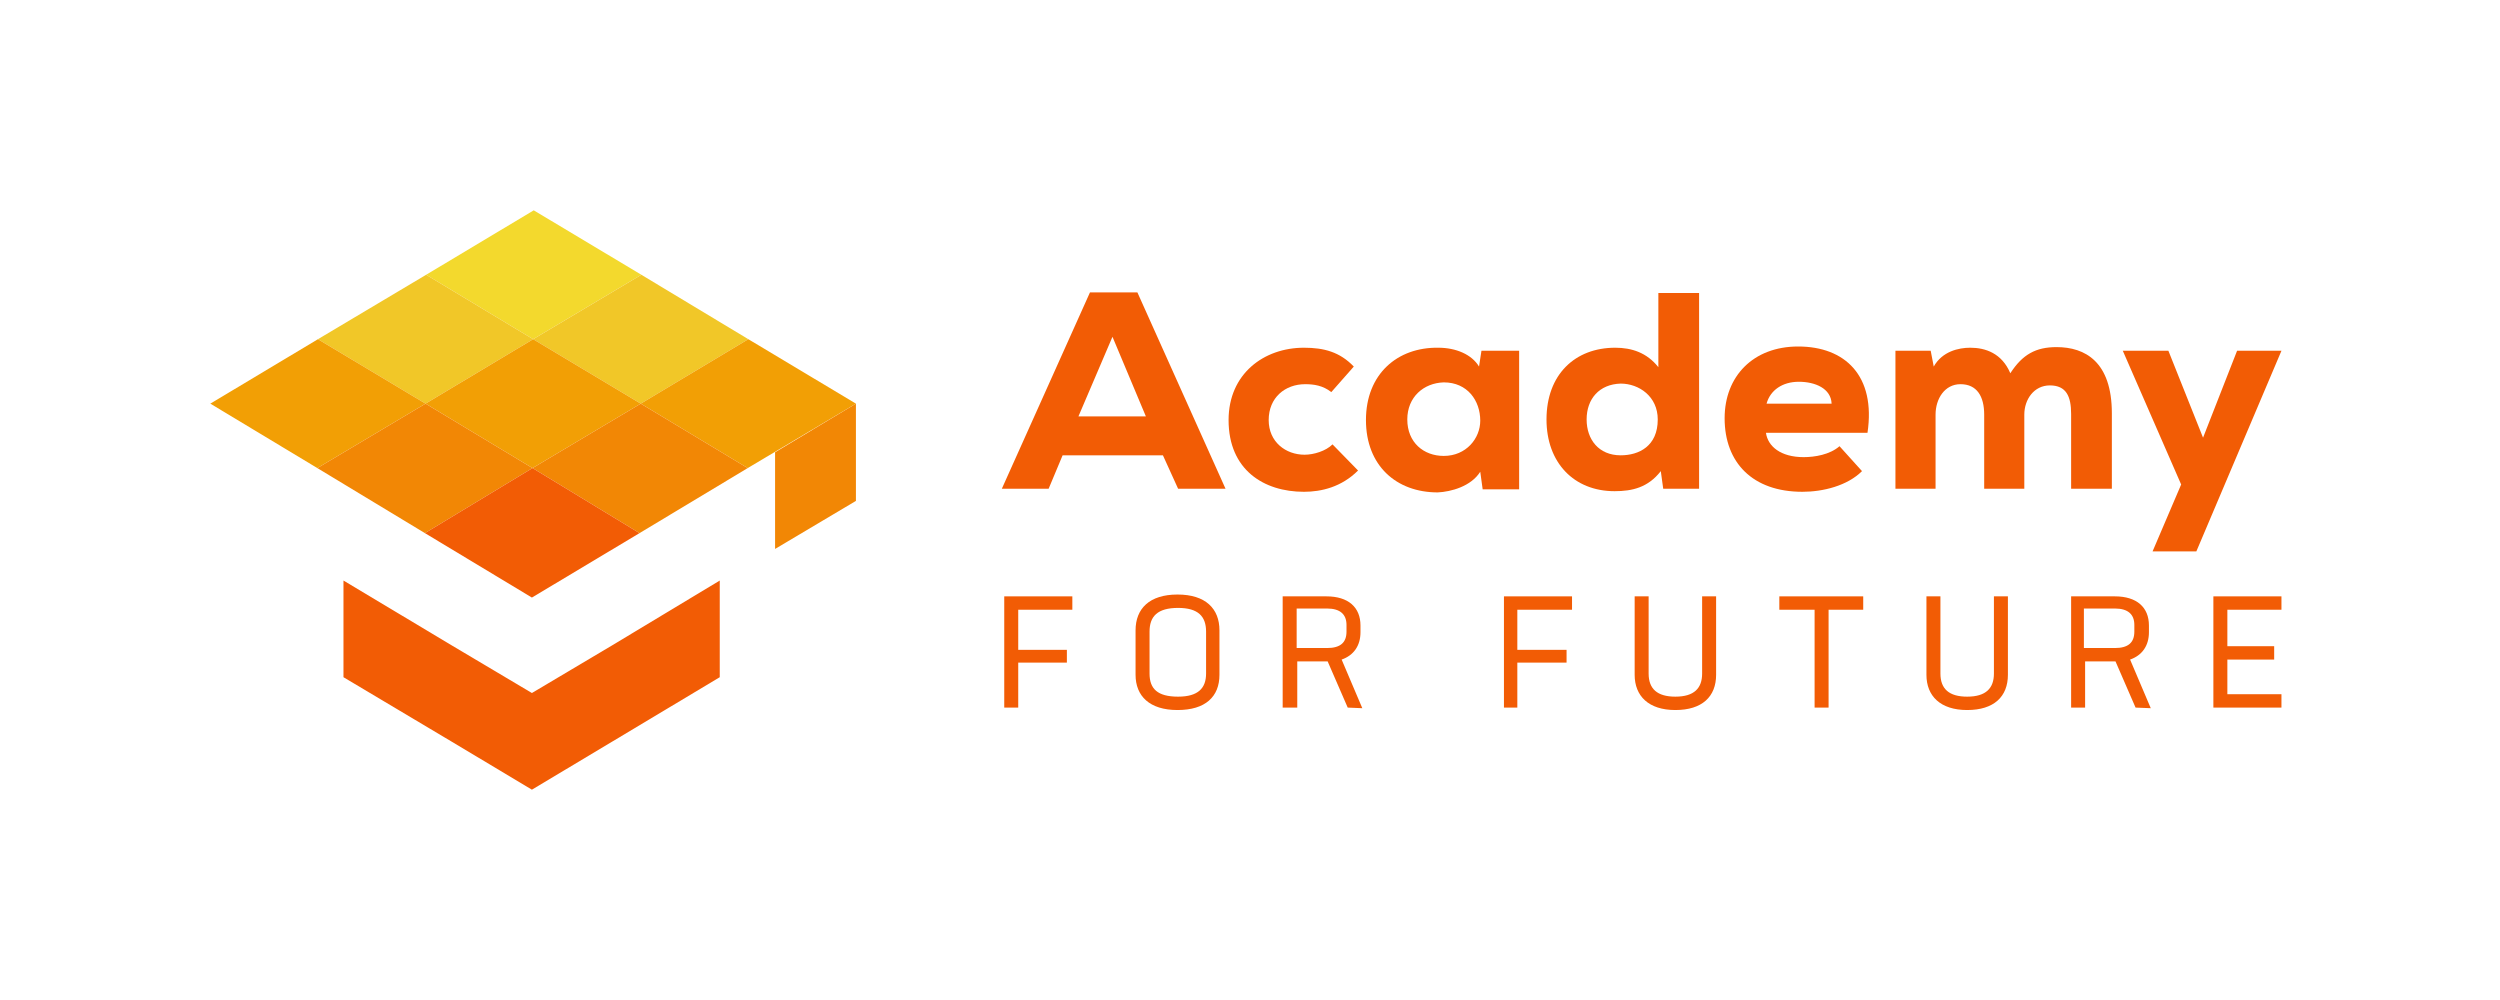 <svg width="160" height="64" viewBox="0 0 160 64" fill="none" xmlns="http://www.w3.org/2000/svg">
<g id="IVF Academy Logo Main Wide 1" clip-path="url(#clip0_1_18)">
<g id="Group">
<g id="Group 1000001764">
<path id="Vector" d="M34.159 13.461L27.273 17.585L34.12 21.709L41.046 17.585L34.159 13.461Z" fill="#F3D92D"/>
<path id="Vector_2" d="M34.12 21.709L27.234 25.833L20.348 21.709L27.273 17.585L34.12 21.709Z" fill="#F1C728"/>
<path id="Vector_3" d="M13.461 25.833L20.309 29.957L27.234 25.833L20.348 21.709L13.461 25.833Z" fill="#F29F05"/>
<path id="Vector_4" d="M47.893 21.709L41.007 25.833L34.12 21.709L41.046 17.585L47.893 21.709Z" fill="#F1C728"/>
<path id="Vector_5" d="M41.007 25.833L34.081 29.957L27.234 25.833L34.12 21.709L41.007 25.833Z" fill="#F29F05"/>
<path id="Vector_6" d="M34.081 29.957L27.195 34.12L20.309 29.957L27.234 25.833L34.081 29.957Z" fill="#F28705"/>
<path id="Vector_7" d="M54.779 25.833L47.854 29.957L41.007 25.833L47.893 21.709L54.779 25.833Z" fill="#F29F05"/>
<path id="Vector_8" d="M47.854 29.957L40.929 34.12L34.081 29.957L41.007 25.833L47.854 29.957Z" fill="#F28705"/>
<path id="Vector_9" d="M40.929 34.12L34.042 38.244L27.195 34.12L34.081 29.957L40.929 34.12Z" fill="#F25C05"/>
<path id="Vector_10" d="M54.779 25.833V32.058L49.605 35.132V28.946L54.779 25.833Z" fill="#F28705"/>
<path id="Vector_11" d="M39.217 41.279L34.042 44.353L28.868 41.279L21.982 37.155V43.341L28.907 47.465L34.042 50.539L39.178 47.465L46.064 43.341V37.155L39.217 41.279Z" fill="#F25C05"/>
</g>
<path id="Vector_12" d="M65.167 39.023V41.59H68.28V42.407H65.167V45.286H64.272V38.167H68.63V39.023H65.167Z" fill="#F25C05"/>
<path id="Vector_13" d="M72.676 43.185V40.345C72.676 38.945 73.571 38.05 75.361 38.05C77.15 38.05 78.045 38.945 78.045 40.345V43.185C78.045 44.586 77.15 45.442 75.361 45.442C73.571 45.442 72.676 44.547 72.676 43.185ZM77.189 43.108V40.423C77.189 39.45 76.683 38.906 75.399 38.906C74.077 38.906 73.571 39.45 73.571 40.423V43.108C73.571 44.08 74.077 44.586 75.399 44.586C76.683 44.586 77.189 44.041 77.189 43.108Z" fill="#F25C05"/>
<path id="Vector_14" d="M86.254 45.286L84.97 42.33H84.931H83.025V45.286H82.091V38.167H84.892C86.293 38.167 87.071 38.867 87.071 40.034V40.462C87.071 41.318 86.643 41.94 85.865 42.213L87.188 45.325L86.254 45.286ZM82.986 41.474H84.931C85.787 41.474 86.176 41.123 86.176 40.423V39.995C86.176 39.334 85.787 38.945 84.931 38.945H82.986V41.474Z" fill="#F25C05"/>
<path id="Vector_15" d="M97.109 39.023V41.59H100.26V42.407H97.109V45.286H96.253V38.167H100.61V39.023H97.109Z" fill="#F25C05"/>
<path id="Vector_16" d="M104.618 43.185V38.167H105.512V43.108C105.512 44.08 106.057 44.586 107.224 44.586C108.43 44.586 108.936 44.041 108.936 43.108V38.167H109.831V43.185C109.831 44.586 108.936 45.442 107.224 45.442C105.512 45.442 104.618 44.547 104.618 43.185Z" fill="#F25C05"/>
<path id="Vector_17" d="M119.246 39.023H117.029V45.286H116.134V39.023H113.877V38.167H119.246V39.023Z" fill="#F25C05"/>
<path id="Vector_18" d="M123.292 43.185V38.167H124.187V43.108C124.187 44.08 124.732 44.586 125.899 44.586C127.105 44.586 127.611 44.041 127.611 43.108V38.167H128.506V43.185C128.506 44.586 127.611 45.442 125.899 45.442C124.187 45.442 123.292 44.547 123.292 43.185Z" fill="#F25C05"/>
<path id="Vector_19" d="M136.676 45.286L135.392 42.33H135.353H133.447V45.286H132.552V38.167H135.353C136.754 38.167 137.532 38.867 137.532 40.034V40.462C137.532 41.318 137.104 41.94 136.326 42.213L137.649 45.325L136.676 45.286ZM133.408 41.474H135.353C136.209 41.474 136.598 41.123 136.598 40.423V39.995C136.598 39.334 136.209 38.945 135.353 38.945H133.369V41.474H133.408Z" fill="#F25C05"/>
<path id="Vector_20" d="M142.551 39.023V41.357H145.547V42.213H142.551V44.43H146.013V45.286H141.656V38.167H146.013V39.023H142.551Z" fill="#F25C05"/>
<path id="Vector_21" d="M74.427 29.14H68.007L67.112 31.28H64.117L69.758 18.714H72.793L78.434 31.28H75.399L74.427 29.14ZM71.198 21.554L69.019 26.651H73.337L71.198 21.554Z" fill="#F25C05"/>
<path id="Vector_22" d="M86.915 30.113C85.865 31.163 84.581 31.475 83.453 31.475C80.885 31.475 78.629 30.074 78.629 26.884C78.629 23.927 80.885 22.254 83.453 22.254C84.737 22.254 85.748 22.526 86.643 23.46L85.204 25.094C84.659 24.666 84.075 24.588 83.531 24.588C82.247 24.588 81.196 25.444 81.196 26.884C81.196 28.285 82.286 29.102 83.492 29.102C84.075 29.102 84.853 28.868 85.281 28.44L86.915 30.113Z" fill="#F25C05"/>
<path id="Vector_23" d="M94.813 22.449H97.225V31.319H94.891L94.736 30.191C94.152 31.125 92.868 31.475 92.012 31.514C89.367 31.514 87.421 29.802 87.421 26.884C87.421 23.927 89.444 22.215 92.051 22.254C93.179 22.254 94.191 22.682 94.658 23.46L94.813 22.449ZM90.067 26.845C90.067 28.323 91.117 29.179 92.401 29.179C93.841 29.179 94.736 28.051 94.736 26.923C94.736 25.639 93.918 24.472 92.401 24.472C91.117 24.511 90.067 25.405 90.067 26.845Z" fill="#F25C05"/>
<path id="Vector_24" d="M108.742 18.753V31.28H106.446L106.291 30.152C105.474 31.202 104.462 31.436 103.334 31.436C100.727 31.436 98.976 29.607 98.976 26.845C98.976 23.966 100.805 22.254 103.373 22.254C104.423 22.254 105.396 22.565 106.135 23.499V18.753H108.742ZM101.544 26.845C101.544 28.129 102.322 29.14 103.723 29.14C104.89 29.14 106.096 28.557 106.096 26.845C106.096 25.367 104.89 24.55 103.723 24.55C102.361 24.588 101.544 25.522 101.544 26.845Z" fill="#F25C05"/>
<path id="Vector_25" d="M113.021 27.701C113.138 28.557 113.955 29.257 115.433 29.257C116.134 29.257 117.106 29.102 117.729 28.557L119.168 30.152C118.235 31.086 116.678 31.475 115.356 31.475C112.165 31.475 110.376 29.607 110.376 26.767C110.376 24.083 112.204 22.176 115.083 22.176C118.079 22.176 120.063 24.044 119.519 27.701H113.021ZM117.223 25.833C117.184 24.861 116.173 24.433 115.122 24.433C114.072 24.433 113.294 24.977 113.06 25.833H117.223Z" fill="#F25C05"/>
<path id="Vector_26" d="M126.988 31.28V26.534C126.988 25.367 126.522 24.588 125.471 24.588C124.46 24.588 123.876 25.522 123.876 26.534V31.28H121.308V22.449H123.565L123.759 23.46C124.304 22.488 125.354 22.254 126.094 22.254C127.066 22.254 128.117 22.604 128.661 23.888C129.44 22.682 130.295 22.215 131.618 22.215C133.447 22.215 135.159 23.149 135.159 26.456V31.28H132.552V26.495C132.552 25.367 132.241 24.666 131.19 24.666C130.179 24.666 129.556 25.561 129.556 26.534V31.28H126.988Z" fill="#F25C05"/>
<path id="Vector_27" d="M146.013 22.449L140.567 35.288H137.765L139.594 31.008L135.859 22.449H138.777L140.995 28.012L143.173 22.449H146.013Z" fill="#F25C05"/>
</g>
</g>
<defs>
<clipPath id="clip0_1_18">
<rect width="159.475" height="64" fill="white"/>
</clipPath>
</defs>
</svg>
